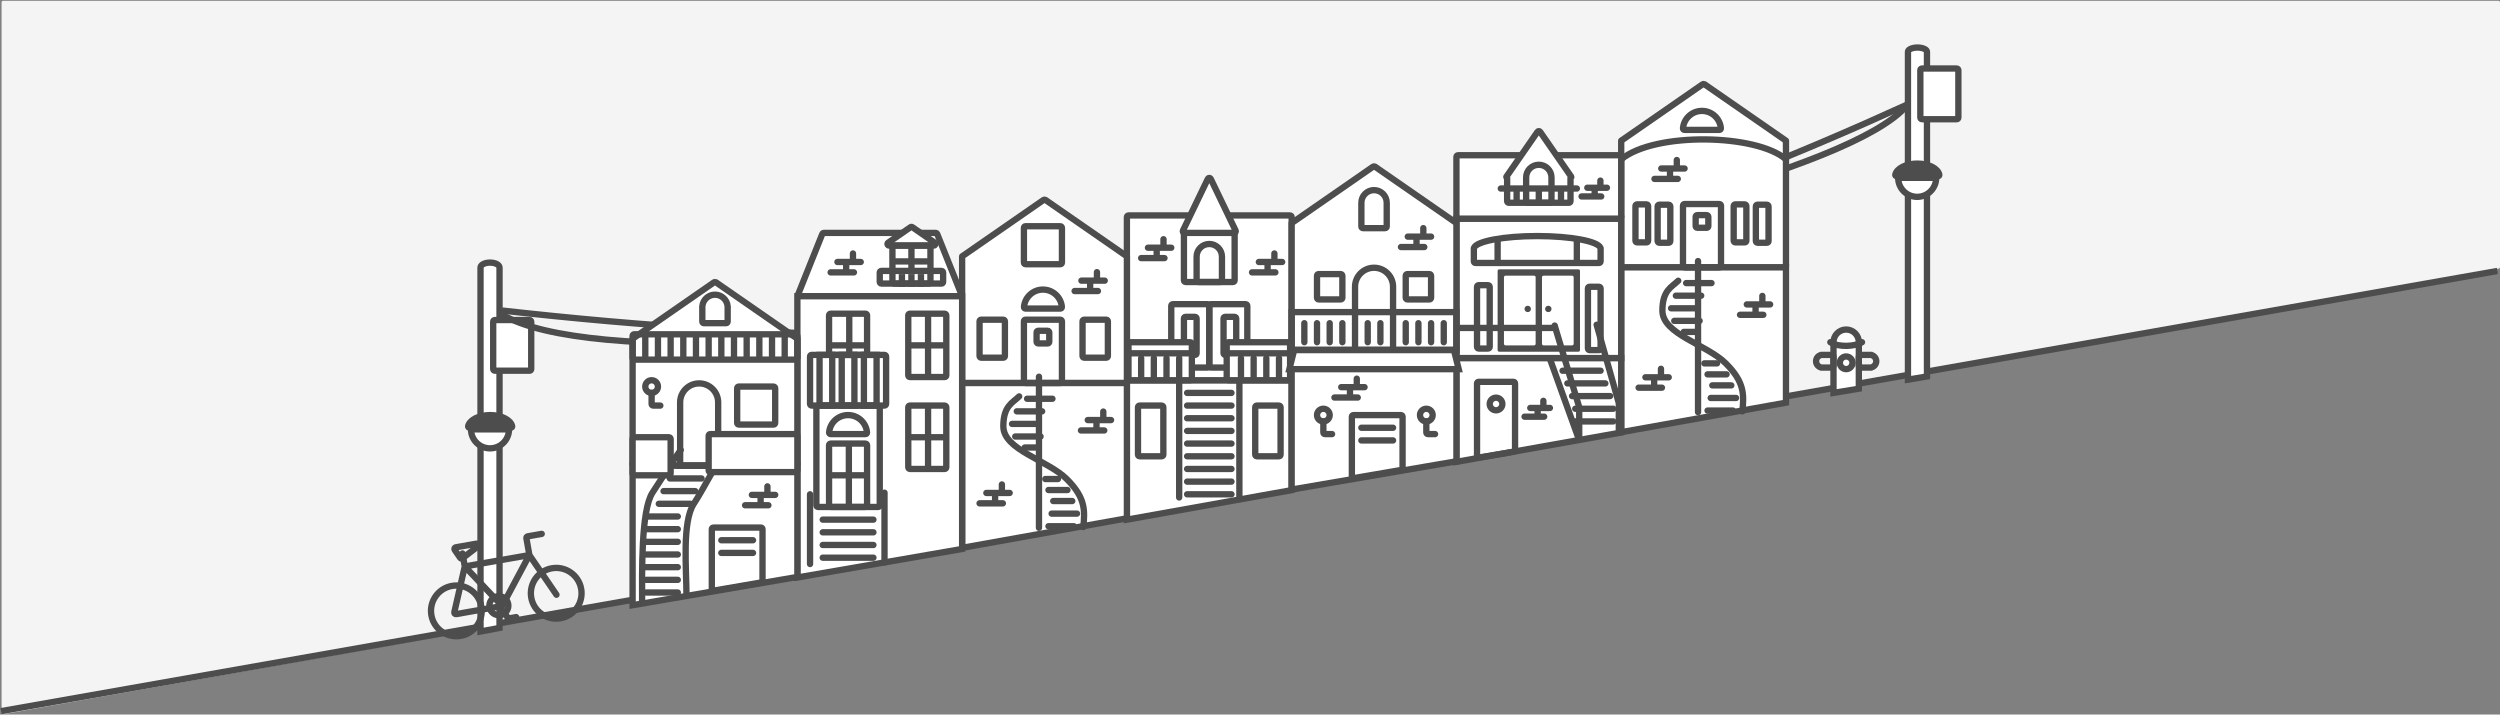 <svg width="1578" height="451" viewBox="0 0 1578 451" fill="none" xmlns="http://www.w3.org/2000/svg">
<rect x="0" y="0" width="1578" height="451" fill="#808080" stroke="none"/>
<path d="M0 1C0 0.448 0.448 0 1 0H1576C1576.55 0 1577 0.448 1577 1V168.052C1577 168.537 1576.65 168.952 1576.18 169.037L1.176 450.29C0.563 450.4 0 449.928 0 449.306V1Z" transform="translate(1 0.5)" fill="#F4F4F4"/>
<line y1="-2" x2="1600" y2="-2" transform="translate(1 450.837) rotate(-10)" stroke="#4D4D4D" stroke-width="4"/>
<path d="M2 5.25C2 4.404 2.435 3.666 3.508 3.04C4.624 2.389 6.252 2 8 2C9.748 2 11.376 2.389 12.492 3.04C13.565 3.666 14 4.404 14 5.25V232.59L2 234.84V5.25Z" transform="translate(301.299 163.75)" fill="white" stroke="#4D4D4D" stroke-width="4"/>
<path fill-rule="evenodd" clip-rule="evenodd" d="M0 0C0 6.627 5.373 12 12 12C18.627 12 24 6.627 24 0H0Z" transform="translate(297.299 271)" fill="white" stroke="#4D4D4D" stroke-width="4"/>
<path fill-rule="evenodd" clip-rule="evenodd" d="M13.912 8C21.055 8 26.95 4.942 27.805 0.993C27.922 0.453 27.464 0 26.912 0H0.912C0.359 0 -0.099 0.453 0.018 0.993C0.874 4.942 6.768 8 13.912 8Z" transform="translate(323.299 270) rotate(-180)" fill="#4D4D4D" stroke="#4D4D4D" stroke-width="4"/>
<rect width="24" height="32" rx="1" transform="translate(311.299 202)" fill="white" stroke="#4D4D4D" stroke-width="4"/>
<path d="M2 4.736C2 4.167 2.312 3.543 3.431 2.954C4.566 2.357 6.222 2 8 2C9.778 2 11.434 2.357 12.569 2.954C13.688 3.543 14 4.167 14 4.736V209.604L2 211.633V4.736Z" transform="translate(1202.3 28)" fill="white" stroke="#4D4D4D" stroke-width="4"/>
<path fill-rule="evenodd" clip-rule="evenodd" d="M0 0C0 6.627 5.373 12 12 12C18.627 12 24 6.627 24 0H0Z" transform="translate(1198.12 112.25)" fill="white" stroke="#4D4D4D" stroke-width="4"/>
<path fill-rule="evenodd" clip-rule="evenodd" d="M13.912 8C21.055 8 26.95 4.942 27.805 0.993C27.922 0.453 27.464 0 26.912 0H0.912C0.359 0 -0.099 0.453 0.018 0.993C0.874 4.942 6.768 8 13.912 8Z" transform="translate(1224.12 111.25) rotate(-180)" fill="#4D4D4D" stroke="#4D4D4D" stroke-width="4"/>
<rect width="24" height="32" rx="1" transform="translate(1212.12 43.25)" fill="white" stroke="#4D4D4D" stroke-width="4"/>
<path d="M0 130C366 171 602 130 887 0" transform="translate(316.799 66)" stroke="#4D4D4D" stroke-width="4"/>
<path d="M0 131.5C108 195.5 818.5 78.5 886.5 0" transform="translate(316.799 67)" stroke="#4D4D4D" stroke-width="4"/>
<path fill-rule="evenodd" clip-rule="evenodd" d="M103.971 35.783C103.965 35.783 103.959 35.782 103.954 35.778L52.569 0.178C52.227 -0.059 51.773 -0.059 51.431 0.178L0.046 35.778C0.041 35.782 0.035 35.783 0.029 35.783V35.783C0.013 35.783 0 35.797 0 35.813V114.783C0 115.336 0.448 115.783 1 115.783H103C103.552 115.783 104 115.336 104 114.783V35.813C104 35.797 103.987 35.783 103.971 35.783V35.783Z" transform="translate(1023.3 53)" fill="white" stroke="#4D4D4D" stroke-width="4"/>
<path d="M0 0H104V85.373L0 104V0Z" transform="translate(1023.3 168.783)" fill="white" stroke="#4D4D4D" stroke-width="4"/>
<path d="M0 0H14.71" transform="translate(1034.3 244.703)" stroke="#4D4D4D" stroke-width="4" stroke-linecap="round"/>
<path d="M0 0H14.71" transform="translate(1038.59 238.147)" stroke="#4D4D4D" stroke-width="4" stroke-linecap="round"/>
<path d="M0 4.768V0" transform="translate(1044.11 239.339)" stroke="#4D4D4D" stroke-width="4"/>
<path d="M0 4.768V0" transform="translate(1048.4 232.783)" stroke="#4D4D4D" stroke-width="4" stroke-linecap="round"/>
<path d="M0 0H14.71" transform="translate(1098.3 198.703)" stroke="#4D4D4D" stroke-width="4" stroke-linecap="round"/>
<path d="M0 0H14.71" transform="translate(1102.59 192.147)" stroke="#4D4D4D" stroke-width="4" stroke-linecap="round"/>
<path d="M0 4.768V0" transform="translate(1108.11 193.339)" stroke="#4D4D4D" stroke-width="4"/>
<path d="M0 4.768V0" transform="translate(1112.4 186.783)" stroke="#4D4D4D" stroke-width="4" stroke-linecap="round"/>
<path d="M0 0H14.71" transform="translate(1044.3 112.92)" stroke="#4D4D4D" stroke-width="4" stroke-linecap="round"/>
<path d="M0 0H14.71" transform="translate(1048.59 106.364)" stroke="#4D4D4D" stroke-width="4" stroke-linecap="round"/>
<path d="M0 4.768V0" transform="translate(1054.11 107.556)" stroke="#4D4D4D" stroke-width="4"/>
<path d="M0 4.768V0" transform="translate(1058.4 101)" stroke="#4D4D4D" stroke-width="4" stroke-linecap="round"/>
<rect width="8" height="8" rx="1" transform="translate(1070.3 135.783)" stroke="#4D4D4D" stroke-width="4"/>
<rect width="24" height="40" rx="1" transform="translate(1062.3 128.783)" stroke="#4D4D4D" stroke-width="4"/>
<path d="M0 0V95.358" transform="translate(1071.8 164.783)" stroke="#4D4D4D" stroke-width="4" stroke-linecap="round"/>
<path d="M10 0C6 3.973 -0 5.901 1.48906e-09 18.873C0 33.773 28 40.229 40 52.149C52 64.068 51.5 72.015 50.5 82.445" transform="translate(1049.3 177.2)" stroke="#4D4D4D" stroke-width="4" stroke-linecap="round"/>
<path d="M0 0H16M0 0H16" transform="translate(1064.3 178.69)" stroke="#4D4D4D" stroke-width="4" stroke-linecap="round"/>
<path d="M0 0H16M0 0H16" transform="translate(1057.8 186.636)" stroke="#4D4D4D" stroke-width="4" stroke-linecap="round"/>
<path d="M0 0H16M0 0H16" transform="translate(1054.8 194.583)" stroke="#4D4D4D" stroke-width="4" stroke-linecap="round"/>
<path d="M0 0H16M0 0H16" transform="translate(1056.8 202.529)" stroke="#4D4D4D" stroke-width="4" stroke-linecap="round"/>
<path d="M0 0H16M0 0H16" transform="translate(1077.8 259.148)" stroke="#4D4D4D" stroke-width="4" stroke-linecap="round"/>
<path d="M0 0H16M0 0H16" transform="translate(1079.8 251.201)" stroke="#4D4D4D" stroke-width="4" stroke-linecap="round"/>
<path d="M0 0H12M0 0H12" transform="translate(1080.8 243.255)" stroke="#4D4D4D" stroke-width="4" stroke-linecap="round"/>
<path d="M0 0H12M0 0H12" transform="translate(1077.8 236.302)" stroke="#4D4D4D" stroke-width="4" stroke-linecap="round"/>
<path d="M0 0H8M0 0H8" transform="translate(1075.8 229.349)" stroke="#4D4D4D" stroke-width="4" stroke-linecap="round"/>
<path d="M0 0H8M0 0H8" transform="translate(1062.8 209.482)" stroke="#4D4D4D" stroke-width="4" stroke-linecap="round"/>
<path fill-rule="evenodd" clip-rule="evenodd" d="M22.962 12C23.514 12 23.966 11.551 23.921 11C23.413 4.841 18.253 0 11.962 0C5.671 0 0.511 4.841 0.003 11C-0.042 11.551 0.41 12 0.962 12H22.962Z" transform="translate(1062.3 70)" stroke="#4D4D4D" stroke-width="4"/>
<path d="M0 12.569C21.397 -4.931 85.588 -3.431 104 12.569" transform="translate(1023.3 88)" stroke="#4D4D4D" stroke-width="4" stroke-linecap="round"/>
<rect width="8" height="24" rx="1" transform="translate(1032.3 129)" stroke="#4D4D4D" stroke-width="4"/>
<rect width="8" height="24" rx="1" transform="translate(1046.3 129.217)" stroke="#4D4D4D" stroke-width="4"/>
<rect width="8" height="24" rx="1" transform="translate(1094.3 129)" stroke="#4D4D4D" stroke-width="4"/>
<rect width="8" height="24" rx="1" transform="translate(1108.3 129.217)" stroke="#4D4D4D" stroke-width="4"/>
<path d="M0 0H104V47L0 65.5V0Z" transform="translate(919.299 226)" fill="white" stroke="#4D4D4D" stroke-width="4"/>
<path d="M0 0H12.387" transform="translate(962.299 263)" stroke="#4D4D4D" stroke-width="4" stroke-linecap="round"/>
<path d="M0 0H12.387" transform="translate(965.912 257.5)" stroke="#4D4D4D" stroke-width="4" stroke-linecap="round"/>
<path d="M0 4V0" transform="translate(970.557 258.5)" stroke="#4D4D4D" stroke-width="4"/>
<path d="M0 4V0" transform="translate(974.17 253)" stroke="#4D4D4D" stroke-width="4" stroke-linecap="round"/>
<path d="M0 1C0 0.448 0.448 0 1 0H23C23.552 0 24 0.448 24 1V43.153C24 43.642 23.647 44.059 23.164 44.139L1.164 47.806C0.555 47.907 0 47.438 0 46.819V1Z" transform="translate(932.299 241)" stroke="#4D4D4D" stroke-width="4"/>
<circle cx="4" cy="4" r="4" transform="translate(940.299 251)" stroke="#4D4D4D" stroke-width="4"/>
<path d="M0 0H104V88H0V0Z" transform="translate(919.299 138)" fill="white" stroke="#4D4D4D" stroke-width="4"/>
<rect width="8" height="40" rx="1" transform="translate(932.299 180)" stroke="#4D4D4D" stroke-width="4"/>
<rect width="8" height="40" rx="1" transform="translate(1002.3 181)" stroke="#4D4D4D" stroke-width="4"/>
<path fill-rule="evenodd" clip-rule="evenodd" d="M80 8V16C80 16.552 79.552 17 79 17H1C0.448 17 0 16.552 0 16V8V7.559C0 7.537 0.018 7.519 0.041 7.519V7.519C0.059 7.519 0.075 7.508 0.08 7.49C1.394 3.309 18.765 0 40 0C61.235 0 78.606 3.309 79.92 7.49C79.925 7.508 79.941 7.519 79.959 7.519V7.519C79.982 7.519 80 7.537 80 7.559V8Z" transform="translate(930.299 149)" stroke="#4D4D4D" stroke-width="4"/>
<path d="M0 12.5V0" transform="translate(945.299 152)" stroke="#4D4D4D" stroke-width="4"/>
<path d="M0 12.5V0" transform="translate(995.299 152)" stroke="#4D4D4D" stroke-width="4"/>
<path fill-rule="evenodd" clip-rule="evenodd" d="M2 0H1C0.448 0 0 0.448 0 1V2V50V51C0 51.552 0.448 52 1 52H2H24H26H28H50H51C51.552 52 52 51.552 52 51V50V2V1C52 0.448 51.552 0 51 0H50H28H26H24H2ZM24 5C24 4.448 23.552 4 23 4H5C4.448 4 4 4.448 4 5V47C4 47.552 4.448 48 5 48H23C23.552 48 24 47.552 24 47V5ZM29 4C28.448 4 28 4.448 28 5V47C28 47.552 28.448 48 29 48H47C47.552 48 48 47.552 48 47V5C48 4.448 47.552 4 47 4H29Z" transform="translate(945.299 170)" fill="#4D4D4D"/>
<circle cx="2" cy="2" r="2" transform="translate(962.299 193)" fill="#4D4D4D"/>
<circle cx="2" cy="2" r="2" transform="translate(975.299 193)" fill="#4D4D4D"/>
<line y1="-2" x2="64" y2="-2" transform="translate(919.299 209)" stroke="#4D4D4D" stroke-width="4"/>
<path d="M0 0L15.5 51.5V71.5" transform="translate(981.299 205.5)" stroke="#4D4D4D" stroke-width="4" stroke-linecap="round"/>
<path d="M0 0L14 49.5V68" transform="translate(1007.8 205)" stroke="#4D4D4D" stroke-width="4" stroke-linecap="round"/>
<path d="M18 50L0 0" transform="translate(978.299 226.5)" stroke="#4D4D4D" stroke-width="4"/>
<path d="M0 0H24" transform="translate(986.299 234)" stroke="#4D4D4D" stroke-width="4" stroke-linecap="round"/>
<path d="M0 0H24" transform="translate(989.299 242)" stroke="#4D4D4D" stroke-width="4" stroke-linecap="round"/>
<path d="M0 0H24" transform="translate(992.299 250)" stroke="#4D4D4D" stroke-width="4" stroke-linecap="round"/>
<path d="M0 0H24" transform="translate(994.299 258)" stroke="#4D4D4D" stroke-width="4" stroke-linecap="round"/>
<path d="M0 0H24" transform="translate(994.299 266)" stroke="#4D4D4D" stroke-width="4" stroke-linecap="round"/>
<path d="M0 1C0 0.448 0.448 0 1 0H103C103.552 0 104 0.448 104 1V39C104 39.552 103.552 40 103 40H1C0.448 40 0 39.552 0 39V1Z" transform="translate(919.299 98)" fill="white" stroke="#4D4D4D" stroke-width="4"/>
<path d="M0 0H12.387" transform="translate(998.299 124)" stroke="#4D4D4D" stroke-width="4" stroke-linecap="round"/>
<path d="M0 0H12.387" transform="translate(1001.91 118.5)" stroke="#4D4D4D" stroke-width="4" stroke-linecap="round"/>
<path d="M0 4V0" transform="translate(1006.56 119.5)" stroke="#4D4D4D" stroke-width="4"/>
<path d="M0 4V0" transform="translate(1010.17 114)" stroke="#4D4D4D" stroke-width="4" stroke-linecap="round"/>
<path fill-rule="evenodd" clip-rule="evenodd" d="M40.81 29.244C41.027 29.244 41.155 29 41.031 28.821L21.362 0.431C20.964 -0.144 20.116 -0.144 19.718 0.431L0.048 28.821C-0.075 29 0.053 29.244 0.27 29.244V29.244C0.419 29.244 0.54 29.365 0.54 29.514V44.244C0.54 44.796 0.988 45.244 1.54 45.244H39.54C40.092 45.244 40.54 44.796 40.54 44.244V29.514C40.54 29.365 40.661 29.244 40.81 29.244V29.244Z" transform="translate(950.759 82.756)" fill="white" stroke="#4D4D4D" stroke-width="4"/>
<path fill-rule="evenodd" clip-rule="evenodd" d="M16 8V23C16 23.552 15.552 24 15 24H1C0.448 24 0 23.552 0 23V8C0 3.582 3.582 0 8 0C12.418 0 16 3.582 16 8Z" transform="translate(963.299 104)" stroke="#4D4D4D" stroke-width="4"/>
<path d="M0 0H48" transform="translate(947.299 119)" stroke="#4D4D4D" stroke-width="4" stroke-linecap="round"/>
<path d="M0 0V8" transform="translate(957.299 119)" stroke="#4D4D4D" stroke-width="4"/>
<path d="M0 0V8" transform="translate(971.299 119)" stroke="#4D4D4D" stroke-width="4"/>
<path d="M0 0V8" transform="translate(985.299 119)" stroke="#4D4D4D" stroke-width="4"/>
<path d="M0 0H104V69.373L0 88V0Z" transform="translate(711.299 240)" fill="white" stroke="#4D4D4D" stroke-width="4"/>
<path d="M0 1C0 0.448 0.448 0 1 0H103C103.552 0 104 0.448 104 1V103C104 103.552 103.552 104 103 104H1C0.448 104 0 103.552 0 103V1Z" transform="translate(711.299 136)" fill="white" stroke="#4D4D4D" stroke-width="4"/>
<path d="M0 0H14.71" transform="translate(720.299 162.92)" stroke="#4D4D4D" stroke-width="4" stroke-linecap="round"/>
<path d="M0 0H14.71" transform="translate(724.589 156.364)" stroke="#4D4D4D" stroke-width="4" stroke-linecap="round"/>
<path d="M0 4.768V0" transform="translate(730.105 157.556)" stroke="#4D4D4D" stroke-width="4"/>
<path d="M0 4.768V0" transform="translate(734.396 151)" stroke="#4D4D4D" stroke-width="4" stroke-linecap="round"/>
<path d="M0 0H14.71" transform="translate(790.299 171.92)" stroke="#4D4D4D" stroke-width="4" stroke-linecap="round"/>
<path d="M0 0H14.71" transform="translate(794.589 165.364)" stroke="#4D4D4D" stroke-width="4" stroke-linecap="round"/>
<path d="M0 4.768V0" transform="translate(800.105 166.556)" stroke="#4D4D4D" stroke-width="4"/>
<path d="M0 4.768V0" transform="translate(804.396 160)" stroke="#4D4D4D" stroke-width="4" stroke-linecap="round"/>
<path fill-rule="evenodd" clip-rule="evenodd" d="M16 8V23C16 23.552 15.552 24 15 24H1C0.448 24 0 23.552 0 23V8C0 3.582 3.582 0 8 0C12.418 0 16 3.582 16 8Z" transform="translate(755.299 154)" stroke="#4D4D4D" stroke-width="4"/>
<rect width="32" height="32" rx="1" transform="translate(747.299 146)" stroke="#4D4D4D" stroke-width="4"/>
<path d="M19.099 1.873C19.462 1.118 20.538 1.118 20.901 1.873L36.631 34.566C36.95 35.23 36.466 36 35.73 36H4.27C3.534 36 3.05 35.23 3.369 34.566L19.099 1.873Z" transform="translate(743.299 111)" fill="white" stroke="#4D4D4D" stroke-width="4"/>
<line x1="2" y1="-2" x2="30" y2="-2" transform="translate(747.299 250)" stroke="#4D4D4D" stroke-width="4" stroke-linecap="round"/>
<line x1="2" y1="-2" x2="30" y2="-2" transform="translate(747.299 258)" stroke="#4D4D4D" stroke-width="4" stroke-linecap="round"/>
<line x1="2" y1="-2" x2="30" y2="-2" transform="translate(747.299 266)" stroke="#4D4D4D" stroke-width="4" stroke-linecap="round"/>
<line x1="2" y1="-2" x2="30" y2="-2" transform="translate(747.299 274)" stroke="#4D4D4D" stroke-width="4" stroke-linecap="round"/>
<line x1="2" y1="-2" x2="30" y2="-2" transform="translate(747.299 282)" stroke="#4D4D4D" stroke-width="4" stroke-linecap="round"/>
<line x1="2" y1="-2" x2="30" y2="-2" transform="translate(747.299 290)" stroke="#4D4D4D" stroke-width="4" stroke-linecap="round"/>
<line x1="2" y1="-2" x2="30" y2="-2" transform="translate(747.299 298)" stroke="#4D4D4D" stroke-width="4" stroke-linecap="round"/>
<line x1="2" y1="-2" x2="30" y2="-2" transform="translate(747.299 314)" stroke="#4D4D4D" stroke-width="4" stroke-linecap="round"/>
<line x1="2" y1="-2" x2="30" y2="-2" transform="translate(747.299 306)" stroke="#4D4D4D" stroke-width="4" stroke-linecap="round"/>
<line x1="2" y1="-2" x2="78" y2="-2" transform="translate(742.299 236) rotate(90)" stroke="#4D4D4D" stroke-width="4" stroke-linecap="round"/>
<line x1="2" y1="-2" x2="78" y2="-2" transform="translate(780.299 236.938) rotate(90)" stroke="#4D4D4D" stroke-width="4" stroke-linecap="round"/>
<rect width="24" height="40" rx="1" transform="translate(739.299 192)" stroke="#4D4D4D" stroke-width="4"/>
<rect width="24" height="40" rx="1" transform="translate(763.299 192)" stroke="#4D4D4D" stroke-width="4"/>
<rect width="8" height="24" rx="1" transform="translate(747.299 200)" stroke="#4D4D4D" stroke-width="4"/>
<rect width="8" height="24" rx="1" transform="translate(772.299 200)" stroke="#4D4D4D" stroke-width="4"/>
<rect width="40" height="24" rx="1" transform="translate(712.299 216)" fill="white" stroke="#4D4D4D" stroke-width="4"/>
<line y1="-2" x2="40" y2="-2" transform="translate(711.299 225)" stroke="#4D4D4D" stroke-width="4"/>
<line x1="2" y1="-2" x2="14" y2="-2" transform="translate(718.299 224) rotate(90)" stroke="#4D4D4D" stroke-width="4" stroke-linecap="round"/>
<line x1="2" y1="-2" x2="14" y2="-2" transform="translate(726.299 224) rotate(90)" stroke="#4D4D4D" stroke-width="4" stroke-linecap="round"/>
<line x1="2" y1="-2" x2="14" y2="-2" transform="translate(734.299 224) rotate(90)" stroke="#4D4D4D" stroke-width="4" stroke-linecap="round"/>
<line x1="2" y1="-2" x2="14" y2="-2" transform="translate(742.299 224) rotate(90)" stroke="#4D4D4D" stroke-width="4" stroke-linecap="round"/>
<rect width="40" height="24" rx="1" transform="translate(774.299 216)" fill="white" stroke="#4D4D4D" stroke-width="4"/>
<line y1="-2" x2="40" y2="-2" transform="translate(775.299 225)" stroke="#4D4D4D" stroke-width="4"/>
<line x1="2" y1="-2" x2="14" y2="-2" transform="translate(781.299 224) rotate(90)" stroke="#4D4D4D" stroke-width="4" stroke-linecap="round"/>
<line x1="2" y1="-2" x2="14" y2="-2" transform="translate(789.299 224) rotate(90)" stroke="#4D4D4D" stroke-width="4" stroke-linecap="round"/>
<line x1="2" y1="-2" x2="14" y2="-2" transform="translate(797.299 224) rotate(90)" stroke="#4D4D4D" stroke-width="4" stroke-linecap="round"/>
<line x1="2" y1="-2" x2="14" y2="-2" transform="translate(805.299 224) rotate(90)" stroke="#4D4D4D" stroke-width="4" stroke-linecap="round"/>
<rect width="16" height="32" rx="1" transform="translate(792.299 256)" stroke="#4D4D4D" stroke-width="4"/>
<rect width="16" height="32" rx="1" transform="translate(718.299 256)" stroke="#4D4D4D" stroke-width="4"/>
<path d="M0 0H104V70.171L0 88V0Z" transform="translate(815.299 221)" fill="white" stroke="#4D4D4D" stroke-width="4"/>
<path fill-rule="evenodd" clip-rule="evenodd" d="M103.971 35.783C103.965 35.783 103.959 35.782 103.954 35.778L52.569 0.178C52.227 -0.059 51.773 -0.059 51.431 0.178L0.046 35.778C0.041 35.782 0.035 35.783 0.029 35.783V35.783C0.013 35.783 0 35.797 0 35.813V114.783C0 115.336 0.448 115.783 1 115.783H103C103.552 115.783 104 115.336 104 114.783V35.813C104 35.797 103.987 35.783 103.971 35.783V35.783Z" transform="translate(815.299 105)" fill="white" stroke="#4D4D4D" stroke-width="4"/>
<line x1="2" y1="-2" x2="14" y2="-2" transform="translate(821.299 202) rotate(90)" stroke="#4D4D4D" stroke-width="4" stroke-linecap="round"/>
<line x1="2" y1="-2" x2="14" y2="-2" transform="translate(829.299 202) rotate(90)" stroke="#4D4D4D" stroke-width="4" stroke-linecap="round"/>
<line x1="2" y1="-2" x2="14" y2="-2" transform="translate(837.299 202) rotate(90)" stroke="#4D4D4D" stroke-width="4" stroke-linecap="round"/>
<line x1="2" y1="-2" x2="14" y2="-2" transform="translate(845.299 202) rotate(90)" stroke="#4D4D4D" stroke-width="4" stroke-linecap="round"/>
<line x1="2" y1="-2" x2="14" y2="-2" transform="translate(861.299 202) rotate(90)" stroke="#4D4D4D" stroke-width="4" stroke-linecap="round"/>
<line x1="2" y1="-2" x2="14" y2="-2" transform="translate(869.299 202) rotate(90)" stroke="#4D4D4D" stroke-width="4" stroke-linecap="round"/>
<line x1="2" y1="-2" x2="14" y2="-2" transform="translate(885.299 202) rotate(90)" stroke="#4D4D4D" stroke-width="4" stroke-linecap="round"/>
<line x1="2" y1="-2" x2="14" y2="-2" transform="translate(893.299 202) rotate(90)" stroke="#4D4D4D" stroke-width="4" stroke-linecap="round"/>
<line x1="2" y1="-2" x2="14" y2="-2" transform="translate(901.299 202) rotate(90)" stroke="#4D4D4D" stroke-width="4" stroke-linecap="round"/>
<line x1="2" y1="-2" x2="14" y2="-2" transform="translate(909.299 202) rotate(90)" stroke="#4D4D4D" stroke-width="4" stroke-linecap="round"/>
<rect width="104" height="24" transform="translate(815.299 197)" stroke="#4D4D4D" stroke-width="4"/>
<circle cx="4" cy="4" r="4" transform="translate(831.299 258)" stroke="#4D4D4D" stroke-width="4"/>
<path d="M0 0V7C0 7.552 0.448 8 1 8H5.5" transform="translate(835.299 266)" stroke="#4D4D4D" stroke-width="4" stroke-linecap="round"/>
<circle cx="4" cy="4" r="4" transform="translate(896.299 258)" stroke="#4D4D4D" stroke-width="4"/>
<path d="M0 0V7C0 7.552 0.448 8 1 8H5.5" transform="translate(900.299 266)" stroke="#4D4D4D" stroke-width="4" stroke-linecap="round"/>
<path d="M0 0H14.71" transform="translate(884.299 155.92)" stroke="#4D4D4D" stroke-width="4" stroke-linecap="round"/>
<path d="M0 0H14.71" transform="translate(888.589 149.364)" stroke="#4D4D4D" stroke-width="4" stroke-linecap="round"/>
<path d="M0 4.768V0" transform="translate(894.105 150.556)" stroke="#4D4D4D" stroke-width="4"/>
<path d="M0 4.768V0" transform="translate(898.396 144)" stroke="#4D4D4D" stroke-width="4" stroke-linecap="round"/>
<path d="M0 0H14.71" transform="translate(842.299 250.92)" stroke="#4D4D4D" stroke-width="4" stroke-linecap="round"/>
<path d="M0 0H14.71" transform="translate(846.589 244.364)" stroke="#4D4D4D" stroke-width="4" stroke-linecap="round"/>
<path d="M0 4.768V0" transform="translate(852.105 245.556)" stroke="#4D4D4D" stroke-width="4"/>
<path d="M0 4.768V0" transform="translate(856.396 239)" stroke="#4D4D4D" stroke-width="4" stroke-linecap="round"/>
<rect width="16" height="16" rx="1" transform="translate(831.299 173)" stroke="#4D4D4D" stroke-width="4"/>
<rect width="16" height="16" rx="1" transform="translate(887.299 173)" stroke="#4D4D4D" stroke-width="4"/>
<path fill-rule="evenodd" clip-rule="evenodd" d="M24 12C24 5.373 18.627 0 12 0C5.373 0 0 5.373 0 12V52H24V12Z" transform="translate(855.299 169)" stroke="#4D4D4D" stroke-width="4"/>
<path fill-rule="evenodd" clip-rule="evenodd" d="M16 8V23C16 23.552 15.552 24 15 24H1C0.448 24 0 23.552 0 23V8C0 3.582 3.582 0 8 0C12.418 0 16 3.582 16 8Z" transform="translate(859.299 120)" stroke="#4D4D4D" stroke-width="4"/>
<path d="M0 1C0 0.448 0.448 0 1 0H31C31.552 0 32 0.448 32 1V33.657C32 34.144 31.649 34.56 31.169 34.643L1.169 39.799C0.558 39.904 0 39.434 0 38.813V1Z" transform="translate(853.299 262)" stroke="#4D4D4D" stroke-width="4"/>
<line x1="2" y1="-2" x2="22" y2="-2" transform="translate(857.299 272)" stroke="#4D4D4D" stroke-width="4" stroke-linecap="round"/>
<line x1="2" y1="-2" x2="22" y2="-2" transform="translate(857.299 280)" stroke="#4D4D4D" stroke-width="4" stroke-linecap="round"/>
<path d="M2.562 14L5.562 2H106.438L109.438 14H2.562Z" transform="translate(811.299 219)" fill="white" stroke="#4D4D4D" stroke-width="4"/>
<path fill-rule="evenodd" clip-rule="evenodd" d="M103.971 35.783C103.965 35.783 103.959 35.782 103.954 35.778L52.569 0.178C52.227 -0.059 51.773 -0.059 51.431 0.178L0.046 35.778C0.041 35.782 0.035 35.783 0.029 35.783V35.783C0.013 35.783 0 35.797 0 35.813V114.783C0 115.336 0.448 115.783 1 115.783H103C103.552 115.783 104 115.336 104 114.783V35.813C104 35.797 103.987 35.783 103.971 35.783V35.783Z" transform="translate(607.299 126)" fill="white" stroke="#4D4D4D" stroke-width="4"/>
<path d="M0 0H104V85.373L0 104V0Z" transform="translate(607.299 241.783)" fill="white" stroke="#4D4D4D" stroke-width="4"/>
<path d="M0 0H14.71" transform="translate(618.299 317.703)" stroke="#4D4D4D" stroke-width="4" stroke-linecap="round"/>
<path d="M0 0H14.71" transform="translate(622.589 311.147)" stroke="#4D4D4D" stroke-width="4" stroke-linecap="round"/>
<path d="M0 4.768V0" transform="translate(628.105 312.339)" stroke="#4D4D4D" stroke-width="4"/>
<path d="M0 4.768V0" transform="translate(632.396 305.783)" stroke="#4D4D4D" stroke-width="4" stroke-linecap="round"/>
<path d="M0 0H14.71" transform="translate(682.299 271.703)" stroke="#4D4D4D" stroke-width="4" stroke-linecap="round"/>
<path d="M0 0H14.71" transform="translate(686.589 265.147)" stroke="#4D4D4D" stroke-width="4" stroke-linecap="round"/>
<path d="M0 4.768V0" transform="translate(692.105 266.339)" stroke="#4D4D4D" stroke-width="4"/>
<path d="M0 4.768V0" transform="translate(696.396 259.783)" stroke="#4D4D4D" stroke-width="4" stroke-linecap="round"/>
<path d="M0 0H14.71" transform="translate(678.299 183.703)" stroke="#4D4D4D" stroke-width="4" stroke-linecap="round"/>
<path d="M0 0H14.71" transform="translate(682.589 177.147)" stroke="#4D4D4D" stroke-width="4" stroke-linecap="round"/>
<path d="M0 4.768V0" transform="translate(688.105 178.339)" stroke="#4D4D4D" stroke-width="4"/>
<path d="M0 4.768V0" transform="translate(692.396 171.783)" stroke="#4D4D4D" stroke-width="4" stroke-linecap="round"/>
<rect width="8" height="8" rx="1" transform="translate(654.299 208.783)" stroke="#4D4D4D" stroke-width="4"/>
<rect width="24" height="40" rx="1" transform="translate(646.299 201.783)" stroke="#4D4D4D" stroke-width="4"/>
<path d="M0 0V95.358" transform="translate(655.799 237.783)" stroke="#4D4D4D" stroke-width="4" stroke-linecap="round"/>
<path d="M10 0C6 3.973 -0 5.901 1.48906e-09 18.873C0 33.773 28 40.229 40 52.149C52 64.068 51.5 72.015 50.5 82.445" transform="translate(633.299 250.2)" stroke="#4D4D4D" stroke-width="4" stroke-linecap="round"/>
<path d="M0 0H16M0 0H16" transform="translate(648.299 251.69)" stroke="#4D4D4D" stroke-width="4" stroke-linecap="round"/>
<path d="M0 0H16M0 0H16" transform="translate(641.799 259.636)" stroke="#4D4D4D" stroke-width="4" stroke-linecap="round"/>
<path d="M0 0H16M0 0H16" transform="translate(638.799 267.583)" stroke="#4D4D4D" stroke-width="4" stroke-linecap="round"/>
<path d="M0 0H16M0 0H16" transform="translate(640.799 275.529)" stroke="#4D4D4D" stroke-width="4" stroke-linecap="round"/>
<path d="M0 0H16M0 0H16" transform="translate(661.799 332.148)" stroke="#4D4D4D" stroke-width="4" stroke-linecap="round"/>
<path d="M0 0H16M0 0H16" transform="translate(663.799 324.201)" stroke="#4D4D4D" stroke-width="4" stroke-linecap="round"/>
<path d="M0 0H12M0 0H12" transform="translate(664.799 316.255)" stroke="#4D4D4D" stroke-width="4" stroke-linecap="round"/>
<path d="M0 0H12M0 0H12" transform="translate(661.799 309.302)" stroke="#4D4D4D" stroke-width="4" stroke-linecap="round"/>
<path d="M0 0H8M0 0H8" transform="translate(659.799 302.349)" stroke="#4D4D4D" stroke-width="4" stroke-linecap="round"/>
<path d="M0 0H8M0 0H8" transform="translate(646.799 282.482)" stroke="#4D4D4D" stroke-width="4" stroke-linecap="round"/>
<rect width="24" height="24" rx="1" transform="translate(646.299 142.783)" stroke="#4D4D4D" stroke-width="4"/>
<path fill-rule="evenodd" clip-rule="evenodd" d="M22.962 12C23.514 12 23.966 11.551 23.921 11C23.413 4.841 18.253 0 11.962 0C5.671 0 0.511 4.841 0.003 11C-0.042 11.551 0.41 12 0.962 12H22.962Z" transform="translate(646.336 182.783)" stroke="#4D4D4D" stroke-width="4"/>
<rect width="16" height="24" rx="1" transform="translate(618.299 201.783)" stroke="#4D4D4D" stroke-width="4"/>
<rect width="16" height="24" rx="1" transform="translate(683.299 201.783)" stroke="#4D4D4D" stroke-width="4"/>
<path d="M15.749 0.629C15.9 0.249 16.268 0 16.677 0H87.323C87.732 0 88.1 0.249 88.251 0.629L103.451 38.629C103.714 39.285 103.23 40 102.523 40H1.477C0.77 40 0.286 39.285 0.549 38.629L15.749 0.629Z" transform="translate(503.299 147)" fill="white" stroke="#4D4D4D" stroke-width="4"/>
<path d="M0 0H14.71" transform="translate(524.299 171.92)" stroke="#4D4D4D" stroke-width="4" stroke-linecap="round"/>
<path d="M0 0H14.71" transform="translate(528.589 165.364)" stroke="#4D4D4D" stroke-width="4" stroke-linecap="round"/>
<path d="M0 4.768V0" transform="translate(534.105 166.556)" stroke="#4D4D4D" stroke-width="4"/>
<path d="M0 4.768V0" transform="translate(538.396 160)" stroke="#4D4D4D" stroke-width="4" stroke-linecap="round"/>
<rect width="40" height="8" rx="1" transform="translate(555.299 171)" stroke="#4D4D4D" stroke-width="4"/>
<path d="M0 0V8" transform="translate(575.299 173)" stroke="#4D4D4D" stroke-width="4"/>
<path d="M0 0V8" transform="translate(569.299 173)" stroke="#4D4D4D" stroke-width="4"/>
<path d="M0 0V8" transform="translate(581.299 173)" stroke="#4D4D4D" stroke-width="4"/>
<path d="M19.43 0.395C19.773 0.157 20.227 0.157 20.57 0.395L34.691 10.178C35.496 10.736 35.101 12 34.121 12H5.879C4.899 12 4.504 10.736 5.309 10.178L19.43 0.395Z" transform="translate(555.299 143)" fill="white" stroke="#4D4D4D" stroke-width="4"/>
<path d="M0 0V14.5" transform="translate(575.299 156)" stroke="#4D4D4D" stroke-width="4"/>
<rect width="24" height="24" rx="1" transform="translate(563.299 155)" stroke="#4D4D4D" stroke-width="4"/>
<path d="M0 0H24" transform="translate(564.299 165)" stroke="#4D4D4D" stroke-width="4"/>
<path d="M0 0H14.71" transform="translate(572.299 328.92)" stroke="#4D4D4D" stroke-width="4" stroke-linecap="round"/>
<path d="M0 0H14.71" transform="translate(576.589 322.364)" stroke="#4D4D4D" stroke-width="4" stroke-linecap="round"/>
<path d="M0 4.768V0" transform="translate(582.105 323.556)" stroke="#4D4D4D" stroke-width="4"/>
<path d="M0 4.768V0" transform="translate(586.396 317)" stroke="#4D4D4D" stroke-width="4" stroke-linecap="round"/>
<path d="M0 0H104V159.5L0 177.5V0Z" transform="translate(503.299 187)" fill="white" stroke="#4D4D4D" stroke-width="4"/>
<rect width="40" height="64" rx="1" transform="translate(515.299 256)" stroke="#4D4D4D" stroke-width="4"/>
<path fill-rule="evenodd" clip-rule="evenodd" d="M22.962 12C23.514 12 23.966 11.551 23.921 11C23.413 4.841 18.253 0 11.962 0C5.671 0 0.511 4.841 0.003 11C-0.042 11.551 0.41 12 0.962 12H22.962Z" transform="translate(523.336 262)" stroke="#4D4D4D" stroke-width="4"/>
<rect width="24" height="40" rx="1" transform="translate(523.299 280)" stroke="#4D4D4D" stroke-width="4"/>
<path d="M0 0V40" transform="translate(535.799 280)" stroke="#4D4D4D" stroke-width="4"/>
<path d="M0 0V24" transform="translate(523.299 300) rotate(-90)" stroke="#4D4D4D" stroke-width="4"/>
<rect width="24" height="40" rx="1" transform="translate(573.299 256)" stroke="#4D4D4D" stroke-width="4"/>
<path d="M0 0V40" transform="translate(585.799 256)" stroke="#4D4D4D" stroke-width="4"/>
<path d="M0 0V24" transform="translate(573.299 276) rotate(-90)" stroke="#4D4D4D" stroke-width="4"/>
<rect width="24" height="40" rx="1" transform="translate(573.299 198)" stroke="#4D4D4D" stroke-width="4"/>
<path d="M0 0V40" transform="translate(585.799 198)" stroke="#4D4D4D" stroke-width="4"/>
<path d="M0 0V24" transform="translate(573.299 218) rotate(-90)" stroke="#4D4D4D" stroke-width="4"/>
<path d="M0 1C0 0.448 0.448 0 1 0H23C23.552 0 24 0.448 24 1V25C24 25.552 23.552 26 23 26H1C0.448 26 0 25.552 0 25V1Z" transform="translate(523.299 198)" stroke="#4D4D4D" stroke-width="4"/>
<path d="M0 0V25.002" transform="translate(536.049 197.998)" stroke="#4D4D4D" stroke-width="4"/>
<path d="M0 0V24" transform="translate(523.299 218) rotate(-90)" stroke="#4D4D4D" stroke-width="4"/>
<path d="M0 0H32" transform="translate(519.299 328)" stroke="#4D4D4D" stroke-width="4" stroke-linecap="round"/>
<path d="M0 0H32" transform="translate(519.299 336)" stroke="#4D4D4D" stroke-width="4" stroke-linecap="round"/>
<path d="M0 0H32" transform="translate(519.299 344)" stroke="#4D4D4D" stroke-width="4" stroke-linecap="round"/>
<path d="M0 0H32" transform="translate(519.299 352)" stroke="#4D4D4D" stroke-width="4" stroke-linecap="round"/>
<line x1="2" y1="-2" x2="46" y2="-2" transform="translate(513.299 358) rotate(-90)" stroke="#4D4D4D" stroke-width="4" stroke-linecap="round"/>
<line x1="2" y1="-2" x2="46" y2="-2" transform="translate(560.299 357) rotate(-90)" stroke="#4D4D4D" stroke-width="4" stroke-linecap="round"/>
<rect width="48" height="32" rx="1" transform="translate(511.299 224)" stroke="#4D4D4D" stroke-width="4"/>
<rect width="8" height="32" transform="translate(517.299 224)" stroke="#4D4D4D" stroke-width="4"/>
<rect width="8" height="32" transform="translate(545.299 224)" stroke="#4D4D4D" stroke-width="4"/>
<rect width="8" height="32" transform="translate(531.299 224)" stroke="#4D4D4D" stroke-width="4"/>
<path fill-rule="evenodd" clip-rule="evenodd" d="M103.971 35.783C103.965 35.783 103.959 35.782 103.954 35.778L52.569 0.178C52.227 -0.059 51.773 -0.059 51.431 0.178L0.046 35.778C0.041 35.782 0.035 35.783 0.029 35.783V35.783C0.013 35.783 0 35.797 0 35.813V114.783C0 115.336 0.448 115.783 1 115.783H103C103.552 115.783 104 115.336 104 114.783V35.813C104 35.797 103.987 35.783 103.971 35.783V35.783Z" transform="translate(399.299 178)" fill="white" stroke="#4D4D4D" stroke-width="4"/>
<path d="M0 0H104V70.171L0 88V0Z" transform="translate(399.299 294)" fill="white" stroke="#4D4D4D" stroke-width="4"/>
<line x1="2" y1="-2" x2="14" y2="-2" transform="translate(405.299 211) rotate(90)" stroke="#4D4D4D" stroke-width="4" stroke-linecap="round"/>
<line x1="2" y1="-2" x2="14" y2="-2" transform="translate(413.299 211) rotate(90)" stroke="#4D4D4D" stroke-width="4" stroke-linecap="round"/>
<line x1="2" y1="-2" x2="14" y2="-2" transform="translate(421.299 211) rotate(90)" stroke="#4D4D4D" stroke-width="4" stroke-linecap="round"/>
<line x1="2" y1="-2" x2="14" y2="-2" transform="translate(429.299 211) rotate(90)" stroke="#4D4D4D" stroke-width="4" stroke-linecap="round"/>
<line x1="2" y1="-2" x2="14" y2="-2" transform="translate(445.299 211) rotate(90)" stroke="#4D4D4D" stroke-width="4" stroke-linecap="round"/>
<line x1="2" y1="-2" x2="14" y2="-2" transform="translate(453.299 211) rotate(90)" stroke="#4D4D4D" stroke-width="4" stroke-linecap="round"/>
<line x1="2" y1="-2" x2="14" y2="-2" transform="translate(469.299 211) rotate(90)" stroke="#4D4D4D" stroke-width="4" stroke-linecap="round"/>
<line x1="2" y1="-2" x2="14" y2="-2" transform="translate(477.299 211) rotate(90)" stroke="#4D4D4D" stroke-width="4" stroke-linecap="round"/>
<line x1="2" y1="-2" x2="14" y2="-2" transform="translate(485.299 211) rotate(90)" stroke="#4D4D4D" stroke-width="4" stroke-linecap="round"/>
<line x1="2" y1="-2" x2="14" y2="-2" transform="translate(461.299 211) rotate(90)" stroke="#4D4D4D" stroke-width="4" stroke-linecap="round"/>
<line x1="2" y1="-2" x2="14" y2="-2" transform="translate(437.299 211) rotate(90)" stroke="#4D4D4D" stroke-width="4" stroke-linecap="round"/>
<line x1="2" y1="-2" x2="14" y2="-2" transform="translate(493.299 211) rotate(90)" stroke="#4D4D4D" stroke-width="4" stroke-linecap="round"/>
<rect width="104" height="16" rx="1" transform="translate(399.299 211)" stroke="#4D4D4D" stroke-width="4"/>
<circle cx="4" cy="4" r="4" transform="translate(407.299 240)" stroke="#4D4D4D" stroke-width="4"/>
<path d="M0 0V7C0 7.552 0.448 8 1 8H5.5" transform="translate(411.299 248)" stroke="#4D4D4D" stroke-width="4" stroke-linecap="round"/>
<path d="M0 0H14.71" transform="translate(470.299 318.92)" stroke="#4D4D4D" stroke-width="4" stroke-linecap="round"/>
<path d="M0 0H14.71" transform="translate(474.589 312.364)" stroke="#4D4D4D" stroke-width="4" stroke-linecap="round"/>
<path d="M0 4.768V0" transform="translate(480.105 313.556)" stroke="#4D4D4D" stroke-width="4"/>
<path d="M0 4.768V0" transform="translate(484.396 307)" stroke="#4D4D4D" stroke-width="4" stroke-linecap="round"/>
<rect width="24" height="24" rx="1" transform="translate(465.299 244)" stroke="#4D4D4D" stroke-width="4"/>
<path fill-rule="evenodd" clip-rule="evenodd" d="M24 12C24 5.373 18.627 0 12 0C5.373 0 0 5.373 0 12V52H24V12Z" transform="translate(429.299 242)" stroke="#4D4D4D" stroke-width="4"/>
<path fill-rule="evenodd" clip-rule="evenodd" d="M16 8V17C16 17.552 15.552 18 15 18H1C0.448 18 0 17.552 0 17V8V7.348C0 7.34 0.006 7.333 0.014 7.333V7.333C0.022 7.333 0.028 7.328 0.028 7.32C0.374 3.22 3.811 0 8 0C12.189 0 15.627 3.22 15.972 7.32C15.972 7.328 15.978 7.333 15.986 7.333V7.333C15.994 7.333 16 7.34 16 7.348V8Z" transform="translate(443.299 186)" stroke="#4D4D4D" stroke-width="4"/>
<path d="M0 1C0 0.448 0.448 0 1 0H31C31.552 0 32 0.448 32 1V33.657C32 34.144 31.649 34.56 31.169 34.643L1.169 39.799C0.558 39.904 0 39.434 0 38.813V1Z" transform="translate(449.299 333)" stroke="#4D4D4D" stroke-width="4"/>
<line x1="2" y1="-2" x2="22" y2="-2" transform="translate(453.299 343)" stroke="#4D4D4D" stroke-width="4" stroke-linecap="round"/>
<line x1="2" y1="-2" x2="22" y2="-2" transform="translate(453.299 351)" stroke="#4D4D4D" stroke-width="4" stroke-linecap="round"/>
<line x1="2" y1="-2" x2="22" y2="-2" transform="translate(420.827 304)" stroke="#4D4D4D" stroke-width="4" stroke-linecap="round"/>
<line x1="2" y1="-2" x2="22" y2="-2" transform="translate(416.827 312)" stroke="#4D4D4D" stroke-width="4" stroke-linecap="round"/>
<line x1="2" y1="-2" x2="22" y2="-2" transform="translate(413.827 320)" stroke="#4D4D4D" stroke-width="4" stroke-linecap="round"/>
<line x1="2" y1="-2" x2="22" y2="-2" transform="translate(405.827 328)" stroke="#4D4D4D" stroke-width="4" stroke-linecap="round"/>
<line x1="2" y1="-2" x2="22" y2="-2" transform="translate(405.827 336)" stroke="#4D4D4D" stroke-width="4" stroke-linecap="round"/>
<line x1="2" y1="-2" x2="22" y2="-2" transform="translate(405.827 344)" stroke="#4D4D4D" stroke-width="4" stroke-linecap="round"/>
<line x1="2" y1="-2" x2="22" y2="-2" transform="translate(405.827 352)" stroke="#4D4D4D" stroke-width="4" stroke-linecap="round"/>
<line x1="2" y1="-2" x2="22" y2="-2" transform="translate(405.827 360)" stroke="#4D4D4D" stroke-width="4" stroke-linecap="round"/>
<line x1="2" y1="-2" x2="22" y2="-2" transform="translate(405.827 368)" stroke="#4D4D4D" stroke-width="4" stroke-linecap="round"/>
<line x1="2" y1="-2" x2="22" y2="-2" transform="translate(405.827 376)" stroke="#4D4D4D" stroke-width="4" stroke-linecap="round"/>
<path d="M24.424 0C21.59 3.667 13.053 17 6.553 27C-0.772 38.269 0.025 78 0.025 96" transform="translate(405.273 284)" stroke="#4D4D4D" stroke-width="4" stroke-linecap="round"/>
<path d="M25.034 0C22.201 3.667 11.564 24.187 5.164 34C-2.336 45.5 0.543 75.5 0.543 92" transform="translate(432.755 284)" stroke="#4D4D4D" stroke-width="4" stroke-linecap="round"/>
<rect width="24" height="24" rx="1" transform="translate(399.299 276)" fill="white" stroke="#4D4D4D" stroke-width="4"/>
<rect width="56" height="24" rx="1" transform="translate(447.299 274)" fill="white" stroke="#4D4D4D" stroke-width="4"/>
<path fill-rule="evenodd" clip-rule="evenodd" d="M16 8V37.333L0 40V8C0 3.582 3.582 0 8 0C12.418 0 16 3.582 16 8Z" transform="translate(1157.3 208)" fill="white" stroke="#4D4D4D" stroke-width="4"/>
<circle cx="4" cy="4" r="4" transform="translate(1161.3 225)" fill="white" stroke="#4D4D4D" stroke-width="4"/>
<path fill-rule="evenodd" clip-rule="evenodd" d="M4 0H10C10.552 0 11 0.448 11 1V7C11 7.552 10.552 8 10 8H4H3.071C3.032 8 3 7.968 3 7.929V7.929C3 7.897 2.978 7.868 2.947 7.86C1.249 7.398 0 5.845 0 4C0 2.155 1.249 0.602 2.947 0.14C2.978 0.132 3 0.103 3 0.071V0.071C3 0.032 3.032 0 3.071 0H4Z" transform="translate(1146.3 224)" stroke="#4D4D4D" stroke-width="4"/>
<path fill-rule="evenodd" clip-rule="evenodd" d="M4 0H3.071C3.032 0 3 0.032 3 0.071V0.071C3 0.103 2.978 0.132 2.947 0.14C1.249 0.602 0 2.155 0 4C0 5.845 1.249 7.398 2.947 7.86C2.978 7.868 3 7.897 3 7.929V7.929C3 7.968 3.032 8 3.071 8H4H10C10.552 8 11 7.552 11 7V1C11 0.448 10.552 0 10 0H4Z" transform="translate(1184.3 224) scale(-1 1)" stroke="#4D4D4D" stroke-width="4"/>
<path d="M0 0C5.565 3.622 16.5 2.5 20 0" transform="translate(1155.3 216)" stroke="#4D4D4D" stroke-width="4" stroke-linecap="round"/>
<circle cx="16" cy="16" r="16" transform="translate(269.516 372.599) rotate(-10)" stroke="#4D4D4D" stroke-width="4"/>
<circle cx="16" cy="16" r="16" transform="translate(332.543 361.486) rotate(-10)" stroke="#4D4D4D" stroke-width="4"/>
<path d="M31.106 3.517L1.506 4.611C0.791 4.637 0.335 5.384 0.637 6.033L13.101 32.762M31.106 3.517L48.6 41.035M31.106 3.517L13.101 32.762M31.106 3.517L38.649 0M48.6 41.035L28.854 64.035M48.6 41.035L13.101 32.762M48.6 41.035L58.409 36.461C58.91 36.227 59.505 36.444 59.738 36.944L63.542 45.101" transform="translate(281.921 386.687) rotate(-75)" stroke="#4D4D4D" stroke-width="4" stroke-linecap="round"/>
<circle cx="6" cy="6" r="6" transform="translate(307.94 377.44) rotate(-10)" stroke="#4D4D4D" stroke-width="4"/>
<path d="M0 0L3.724 7.447C3.893 7.786 4.239 8 4.618 8H9" transform="translate(315.557 383.205) rotate(-10)" stroke="#4D4D4D" stroke-width="4" stroke-linecap="round"/>
<path d="M0.646 1.415C0.344 0.753 0.828 0 1.556 0H14.918C15.965 0 16.308 1.403 15.381 1.887L4.588 7.513C4.08 7.778 3.454 7.563 3.216 7.042L0.646 1.415Z" transform="translate(286.105 345.75) rotate(-10)" stroke="#4D4D4D" stroke-width="4"/>
</svg>

